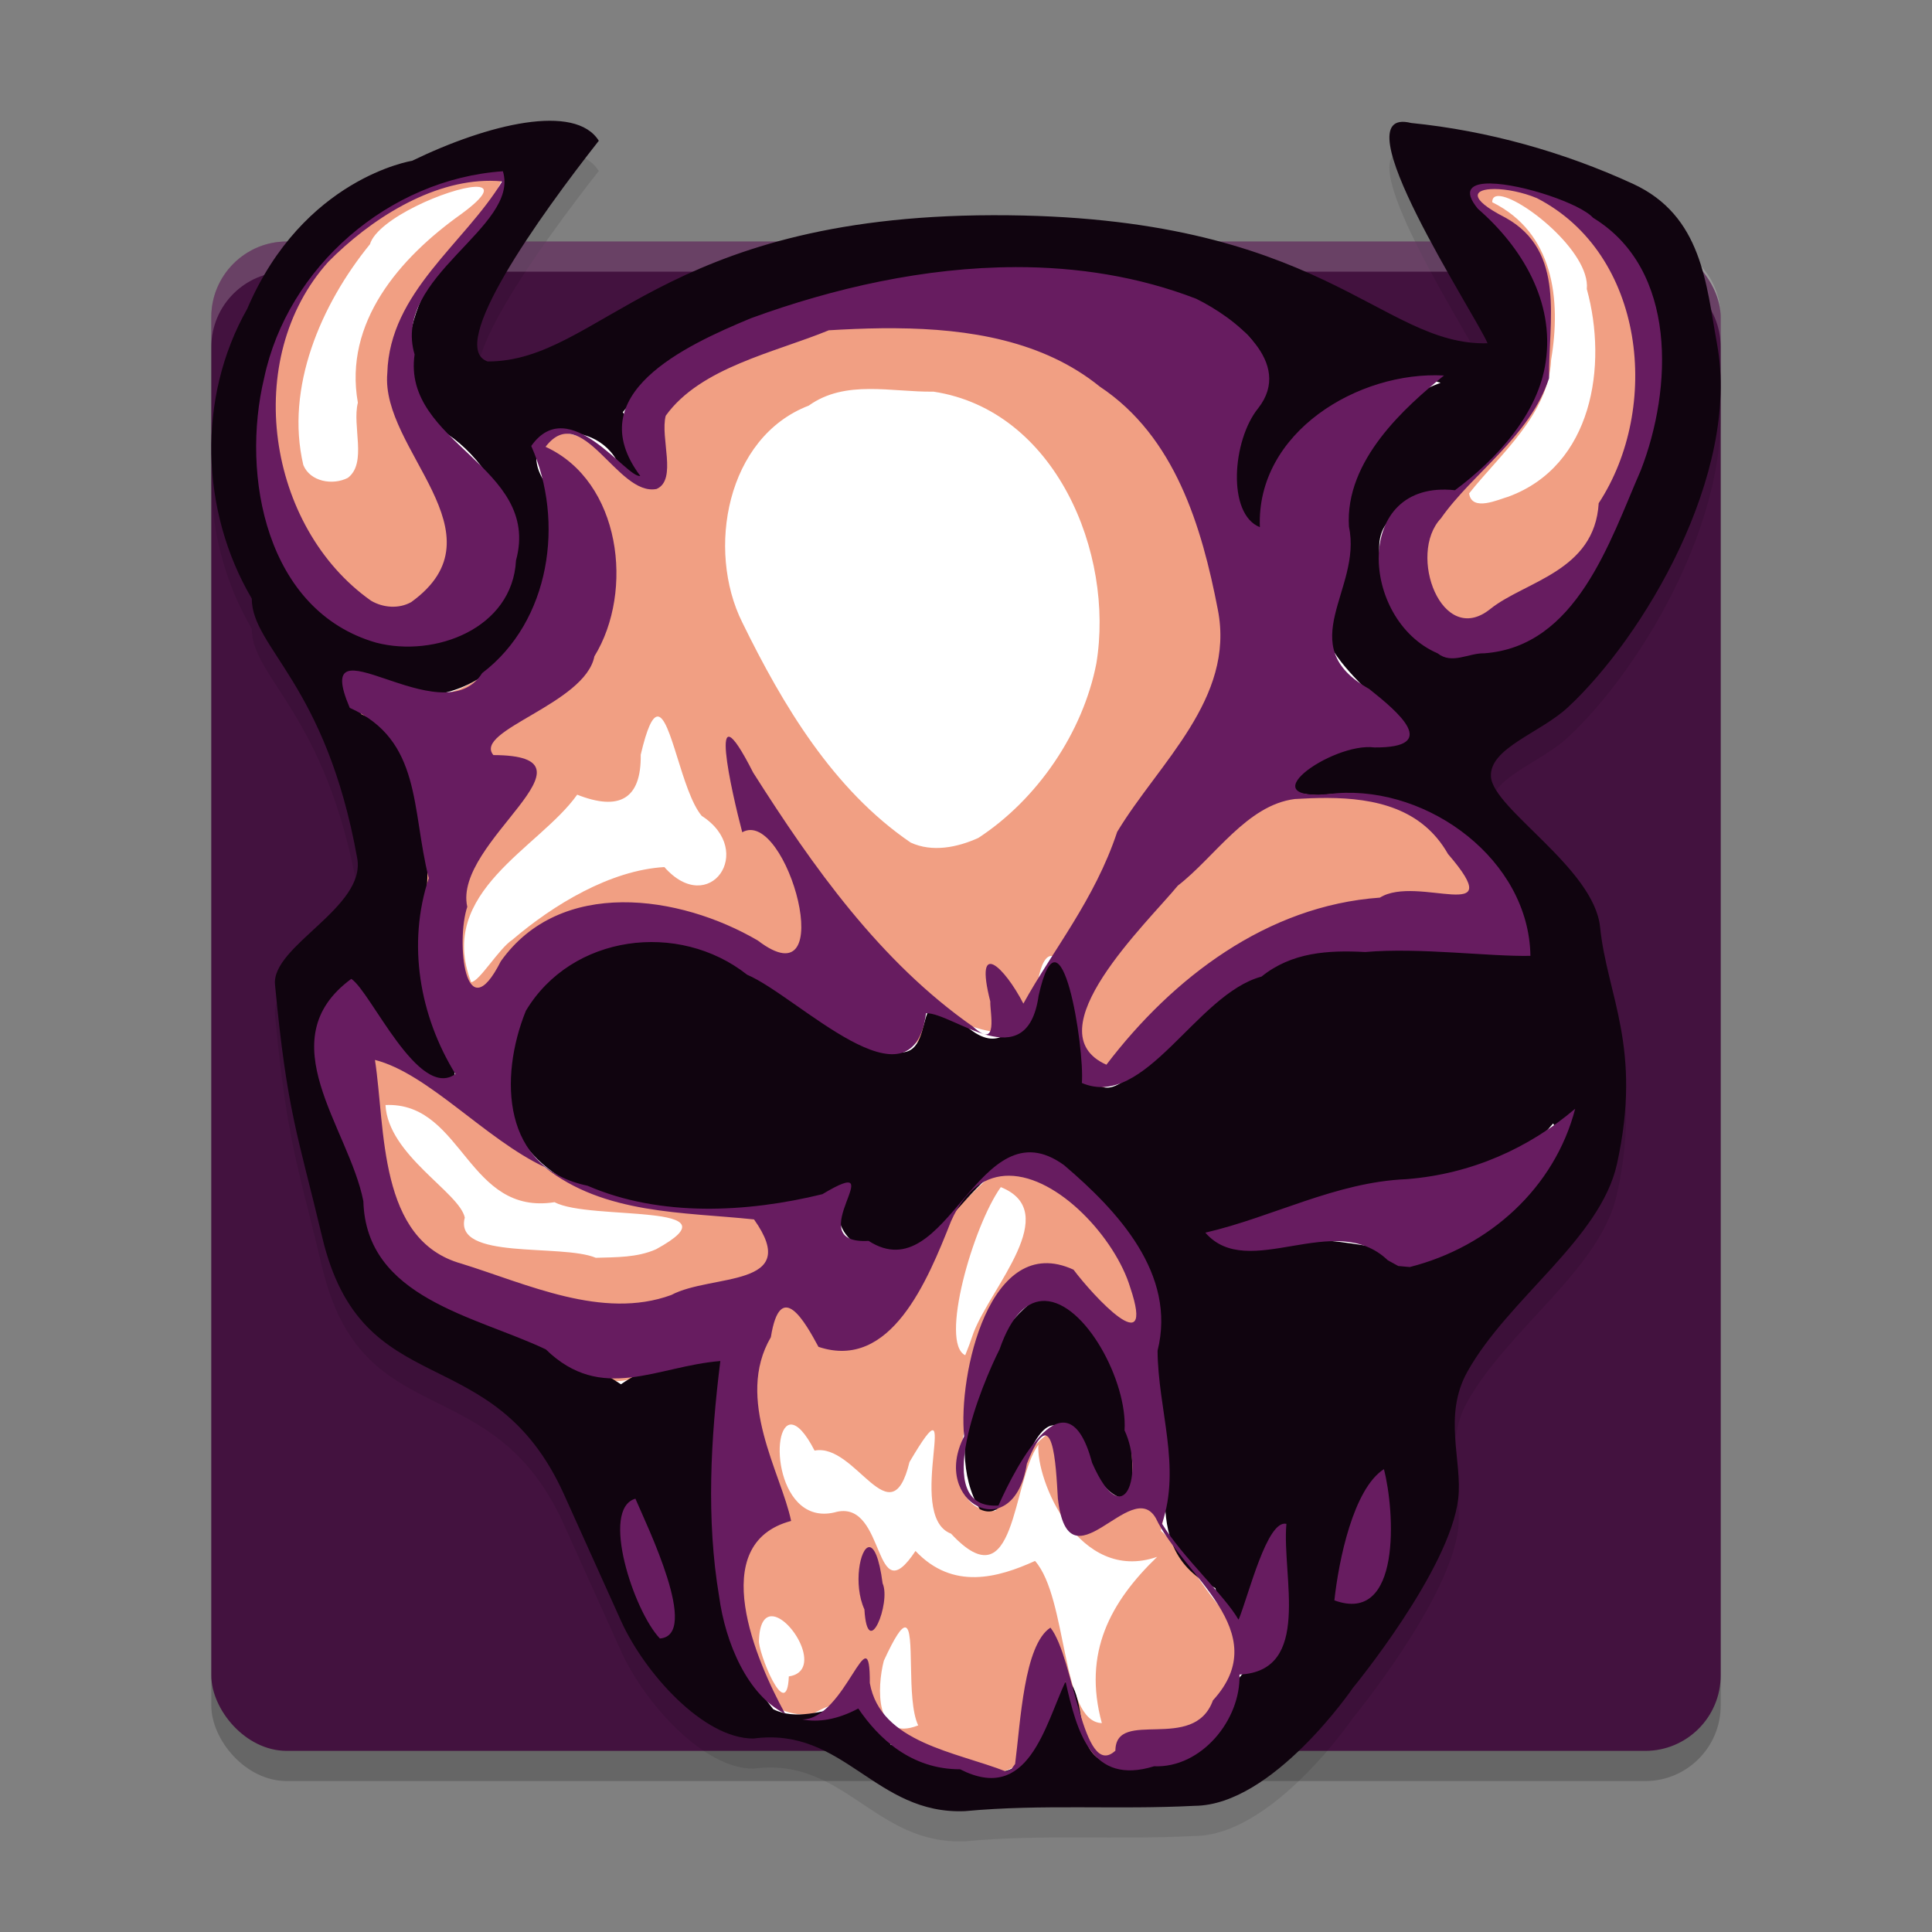 <svg xmlns="http://www.w3.org/2000/svg" width="64" height="64" version="1.1">
 <rect width="100%" height="100%" fill="#808080" stroke="none"/>
 <rect style="opacity:0.2" width="50" height="50" x="7" y="9" rx="2.5" ry="2.5"/>
 <rect style="fill:#43123f" width="50" height="50" x="7" y="8" rx="2.5" ry="2.5"/>
 <path style="opacity:0.1" d="m 18.203,5 c -1.256,0.004 -2.975,0.559 -4.551,1.324 0,0 -3.608,0.568 -5.461,4.906 -1.666,2.936 -1.554,6.706 0.148,9.598 0.005,1.64 2.457,2.803 3.496,8.605 0.292,1.631 -2.848,2.903 -2.727,4.184 0.403,4.257 0.759,4.972 1.562,8.359 1.333,5.615 5.638,3.266 8.012,8.531 l 1.887,4.184 c 0.773,1.715 2.731,3.908 4.391,3.898 3.013,-0.401 4.014,2.54 7.02,2.406 2.573,-0.239 5.007,-0.041 7.594,-0.176 2.594,-0.015 5.246,-3.91 5.246,-3.91 0,0 3.204,-3.894 3.484,-6.262 0.147,-1.238 -0.516,-2.743 0.305,-4.211 1.36,-2.432 4.409,-4.392 4.957,-6.883 0.849,-3.857 -0.332,-5.568 -0.562,-7.844 -0.198,-1.957 -3.554,-3.916 -3.613,-4.984 -0.052,-0.945 1.624,-1.442 2.543,-2.293 2.477,-2.295 5.741,-7.718 4.945,-12.047 C 56.518,10.425 56.394,8.144 54.089,7.085 51.804,6.035 49.281,5.328 46.746,5.074 44.285,4.457 48.887,11.428 49.277,12.371 45.689,12.457 43.857,8.104 32.882,8.128 21.853,8.153 19.874,12.976 16.156,12.972 14.764,12.498 17.881,8.149 19.836,5.664 19.542,5.194 18.956,4.997 18.203,5 Z"/>
 <path style="opacity:0.2;fill:#ffffff" d="M 9.5 8 C 8.115 8 7 9.115 7 10.5 L 7 11.5 C 7 10.115 8.115 9 9.5 9 L 54.5 9 C 55.885 9 57 10.115 57 11.5 L 57 10.5 C 57 9.115 55.885 8 54.5 8 L 9.5 8 z"/>
 <path style="fill:#ffffff" d="m 18.205,4.684 c -1.053,0.004 -2.733,0.521 -4.25,1.258 l -0.094,0.044 -0.102,0.016 c 0,0 -3.202,0.434 -4.938,4.498 l -0.014,0.036 -0.019,0.033 c -1.535,2.706 -1.432,6.237 0.146,8.917 l 0.094,0.159 v 0.183 c 7.376e-4,0.241 0.093,0.5 0.314,0.886 0.221,0.386 0.562,0.872 0.947,1.504 0.769,1.264 1.687,3.113 2.221,6.098 0.113,0.631 -0.118,1.212 -0.427,1.665 -0.309,0.453 -0.702,0.83 -1.076,1.179 -0.374,0.348 -0.73,0.668 -0.952,0.932 -0.222,0.265 -0.262,0.429 -0.259,0.465 0.4,4.227 0.738,4.856 1.547,8.266 0.623,2.627 1.737,3.182 3.253,3.943 1.516,0.761 3.449,1.657 4.715,4.465 l 1.888,4.184 c 0.343,0.761 0.989,1.69 1.712,2.384 0.723,0.695 1.522,1.113 2.045,1.11 1.689,-0.193 2.906,0.555 3.9,1.217 1.012,0.674 1.819,1.243 3.094,1.187 2.635,-0.241 5.071,-0.043 7.588,-0.175 h 0.017 0.017 c 0.951,-0.005 2.179,-0.841 3.113,-1.764 0.934,-0.923 1.566,-1.846 1.566,-1.846 l 0.017,-0.027 0.019,-0.025 c 0,0 0.78,-0.947 1.594,-2.182 0.814,-1.235 1.63,-2.795 1.74,-3.721 0.055,-0.468 -0.054,-1.131 -0.102,-1.9 -0.048,-0.769 -0.008,-1.678 0.49,-2.568 0.748,-1.337 1.887,-2.457 2.871,-3.544 0.984,-1.087 1.787,-2.127 2.012,-3.15 0.811,-3.687 -0.319,-5.156 -0.57,-7.629 -0.063,-0.618 -0.808,-1.56 -1.662,-2.412 -0.427,-0.426 -0.864,-0.833 -1.222,-1.233 -0.358,-0.4 -0.701,-0.762 -0.735,-1.373 -0.024,-0.44 0.172,-0.84 0.41,-1.118 0.238,-0.279 0.519,-0.48 0.806,-0.67 0.575,-0.379 1.192,-0.713 1.547,-1.042 1.151,-1.066 2.558,-2.946 3.545,-5.048 0.987,-2.102 1.55,-4.422 1.192,-6.374 -0.186,-1.013 -0.312,-2.032 -0.633,-2.868 -0.322,-0.836 -0.784,-1.483 -1.77,-1.936 -2.194,-1.008 -4.618,-1.678 -7.046,-1.93 0.077,0.424 0.385,1.212 0.806,2.056 0.434,0.868 0.963,1.799 1.409,2.573 0.446,0.774 0.782,1.307 0.947,1.706 l 0.38,0.921 -1.002,0.022 C 47.216,12.105 45.768,10.937 43.554,9.893 41.34,8.848 38.281,7.8 32.886,7.812 c -5.414,0.012 -8.518,1.182 -10.792,2.357 -2.274,1.175 -3.78,2.49 -5.94,2.488 h -0.116 l -0.107,-0.036 c -0.364,-0.124 -0.675,-0.481 -0.765,-0.826 -0.09,-0.345 -0.046,-0.659 0.033,-0.979 0.158,-0.639 0.503,-1.333 0.944,-2.089 0.755,-1.294 1.79,-2.662 2.695,-3.839 C 18.666,4.803 18.588,4.682 18.205,4.684 Z"/>
 <path style="fill:#f19f83" d="m 16.679,5.82 c -4.049,0.084 -7.615,3.554 -7.976,7.546 -0.502,3.02 0.479,7.001 3.865,7.824 1.444,0.342 3.247,-0.159 4.001,-1.508 1.617,-2.96 -1.839,-4.637 -2.99,-6.817 -1.018,-3.025 2.292,-4.816 3.1,-7.046 z m 32.149,0.343 c 0.149,1.337 2.986,2.869 2.374,4.967 0.256,2.161 -1.458,3.98 -3.056,5.217 -2.737,-0.25 -3.221,3.291 -1.11,4.75 0.949,1.06 2.83,0.221 3.945,-0.081 2.213,-2.533 3.843,-5.852 3.833,-9.251 0.289,-3.297 -2.896,-5.675 -5.987,-5.601 z m -33.016,0.026 c 0.363,0.014 0.327,0.273 -0.543,0.909 -2.027,1.444 -3.888,3.578 -3.414,6.242 -0.197,0.775 0.314,1.995 -0.331,2.489 -0.498,0.257 -1.249,0.131 -1.476,-0.424 -0.605,-2.565 0.587,-5.325 2.207,-7.314 0.255,-0.855 2.636,-1.866 3.48,-1.902 0.028,-0.001 0.054,-0.001 0.078,-4.28e-4 z m 33.829,0.304 c 0.72,9.854e-4 3.048,1.851 2.924,3.082 0.699,2.536 0.189,5.852 -2.598,6.878 -0.313,0.086 -1.216,0.516 -1.3,-0.109 1.054,-1.326 2.632,-2.621 2.715,-4.42 0.338,-1.994 0.088,-4.215 -1.95,-5.225 -0.003,-0.142 0.076,-0.206 0.209,-0.206 z M 33.277,9.09 c -2.236,0.018 -4.47,0.33 -6.605,0.969 -2,0.858 -7.144,2.042 -5.539,4.945 0.603,2.046 -0.753,0.445 -1.349,-0.289 -3.279,-1.587 -1.058,2.194 -1.576,3.828 -0.328,2.493 -2.613,5.353 -5.406,4.312 -2.356,-1.979 -1.278,1.525 0.375,1.657 1.143,1.985 1.036,4.919 0.777,7.317 -0.5,1.322 2.241,4.218 0.641,4.031 -1.897,0.086 -2.23,-3.823 -3.333,-2.868 -2.227,2.651 1.313,5.655 1.325,8.562 1.697,2.096 4.673,2.306 6.848,3.744 1.323,1.334 2.647,-0.723 4.215,-0.427 0.612,1.471 -0.228,4.191 0.071,6.119 0.164,2.021 0.476,5.984 3.177,5.804 2.28,-1.389 2.035,1.726 4.299,1.566 1.92,0.786 2.86,0.413 3.424,-1.567 0.639,-2.677 1.166,0.475 1.553,1.608 0.932,-0.021 1.864,-0.042 2.795,-0.063 1.993,-0.459 1.112,-3.406 3.06,-3.386 0.709,-0.523 0.099,-2.15 0.327,-3.071 0.253,-2.707 -1.102,1.208 -1.225,1.88 -0.822,-0.18 -1.724,-2.207 -2.677,-3.054 0.548,-2.2 -0.564,-4.29 -0.25,-6.537 0.155,-2.482 -2.007,-5.512 -4.563,-5.768 -2.039,0.992 -3.779,5.159 -6.115,2.106 0.649,-1.014 0.765,-1.628 -0.573,-0.646 -3.417,0.736 -7.388,0.414 -10.05,-2.077 -0.494,-2.552 0.148,-5.635 2.979,-6.472 2.629,-1.063 5.027,1.023 7.16,2.274 0.822,1.06 4.008,2.111 3.518,-0.147 0.95,0.058 3.423,2.008 3.774,-0.638 0.388,-2.93 1.746,0.593 1.409,1.827 -0.16,2.457 1.573,1.145 2.543,0.176 2.055,-2.01 4.706,-3.841 7.741,-3.447 1.553,-0.671 5.438,1.591 4.243,-1.177 -1.261,-2.885 -4.469,-4.192 -7.48,-3.837 -1.199,-1.877 5.789,-1.224 2.784,-2.998 -1.78,-1.342 -2.058,-2.883 -1.05,-4.752 -0.653,-2.5 1.661,-5.176 2.986,-6.102 -2.454,0.109 -5.621,1.654 -5.62,4.43 0.475,3.275 -1.598,-0.555 -1.09,-1.766 2.193,-2.539 0.042,-5.233 -2.819,-5.674 -1.399,-0.243 -2.827,-0.376 -4.258,-0.389 -0.149,-0.001 -0.298,-0.001 -0.447,-2.19e-4 z m -4.484,3.796 c 0.709,-0.004 1.439,0.098 2.132,0.088 4.031,0.612 5.999,5.336 5.393,9.004 -0.445,2.288 -1.955,4.503 -3.909,5.779 -0.691,0.314 -1.523,0.485 -2.242,0.154 -2.57,-1.754 -4.237,-4.555 -5.579,-7.295 -1.195,-2.4 -0.523,-6.133 2.202,-7.179 0.608,-0.436 1.295,-0.547 2.004,-0.551 z m -7.018,10.85 c 0.452,-0.044 0.802,2.492 1.469,3.29 1.812,1.166 0.246,3.378 -1.236,1.697 -1.777,0.101 -3.667,1.237 -5.034,2.407 -0.452,0.295 -1.089,1.384 -1.367,1.406 -1.157,-3.004 2.258,-4.438 3.513,-6.211 1.403,0.554 2.126,0.138 2.105,-1.324 0.21,-0.895 0.386,-1.248 0.55,-1.264 z M 12.889,36.603 c 2.45,0.01 2.627,3.67 5.483,3.221 1.149,0.626 6.224,-0.007 3.362,1.559 -0.626,0.279 -1.327,0.262 -1.997,0.283 -1.144,-0.479 -4.72,0.096 -4.34,-1.331 -0.176,-0.837 -2.539,-2.067 -2.627,-3.73 0.04,-0.002 0.08,-0.003 0.118,-0.002 z m 38.71,0.748 c -0.499,0.378 -3.035,1.869 -4.671,1.802 -2.407,0.097 -4.486,1.269 -6.806,1.711 1.068,1.252 4.213,-0.857 5.87,0.781 2.285,0.299 5.206,-1.918 5.607,-4.293 z m -18.446,1.974 c 2.058,0.828 -0.315,3.293 -0.9,4.814 l -0.146,0.414 -0.133,0.34 c -0.852,-0.403 0.252,-4.269 1.179,-5.568 z m 1.5,3.707 c 0.802,-0.032 1.616,0.51 1.97,1.719 0.684,1.16 1.784,7.044 -0.541,3.939 -0.775,-3.046 -2.464,-0.081 -3.104,1.36 -2.146,0.049 -0.807,-3.717 -0.317,-4.828 0.191,-1.379 1.084,-2.154 1.992,-2.19 z m -8.431,4.159 c 0.193,0.013 0.451,0.258 0.762,0.862 1.364,-0.267 2.525,2.937 3.144,0.379 1.869,-3.173 -0.213,1.777 1.377,2.373 2.172,2.333 1.998,-1.721 2.894,-2.947 -0.091,1.155 1.326,4.615 3.933,3.715 -1.544,1.489 -2.47,3.17 -1.832,5.507 -1.347,-0.038 -1.128,-4.146 -2.213,-5.372 -1.225,0.556 -2.72,0.983 -3.96,-0.33 -1.404,2.112 -0.965,-1.639 -2.592,-1.301 -2.027,0.584 -2.27,-2.938 -1.512,-2.887 z m 19.564,1.736 c -0.844,0.137 -1.118,2.775 -1.568,3.828 0.083,0.722 0.781,8.78e-4 1.069,-0.112 1.101,-0.717 0.296,-2.571 0.499,-3.717 z m -24.894,1.056 c -0.371,-0.015 0.028,3.191 0.67,3.914 1.486,1.194 -0.095,-2.343 -0.097,-2.831 -0.273,-0.772 -0.459,-1.078 -0.573,-1.083 z m 4.656,3.558 c 0.652,-0.033 1.746,1.819 0.583,1.993 -0.065,1.61 -1.036,-0.836 -0.989,-1.2 0.02,-0.562 0.188,-0.782 0.406,-0.793 z m 4.437,0.37 c 0.347,0.01 0.023,2.389 0.432,3.245 -1.446,0.569 -1.364,-1.277 -1.139,-2.141 0.368,-0.801 0.581,-1.108 0.706,-1.104 z"/>
 <path style="fill:#10040f" d="m 31.981,59.996 c -3.006,0.133 -4.009,-2.806 -7.022,-2.405 -1.66,0.009 -3.614,-2.183 -4.388,-3.899 L 18.685,49.508 C 16.311,44.243 12.004,46.593 10.672,40.977 9.868,37.59 9.513,36.873 9.11,32.617 8.988,31.336 12.126,30.064 11.834,28.433 10.795,22.631 8.345,21.469 8.34,19.828 6.637,16.936 6.524,13.167 8.189,10.231 10.042,5.892 13.653,5.326 13.653,5.326 c 2.521,-1.224 5.401,-1.914 6.183,-0.663 -1.955,2.486 -5.073,6.836 -3.681,7.311 3.719,0.004 5.7,-4.82 16.73,-4.845 10.975,-0.024 12.804,4.329 16.392,4.243 -0.39,-0.943 -4.991,-7.915 -2.531,-7.298 2.536,0.254 5.058,0.963 7.343,2.013 2.305,1.059 2.429,3.339 2.789,5.301 0.795,4.329 -2.466,9.752 -4.943,12.046 -0.919,0.851 -2.598,1.346 -2.546,2.291 0.059,1.069 3.418,3.03 3.616,4.987 0.231,2.276 1.409,3.983 0.56,7.841 -0.548,2.491 -3.595,4.452 -4.955,6.884 -0.821,1.468 -0.158,2.974 -0.305,4.212 -0.28,2.368 -3.484,6.259 -3.484,6.259 0,0 -2.652,3.897 -5.246,3.912 -2.586,0.135 -5.021,-0.064 -7.594,0.175 z m 2.102,-1.993 c 0.634,-1.183 1.309,-3.859 1.738,-1.048 0.103,1.133 0.614,1.711 1.789,1.385 1.015,0.123 1.935,-0.133 2.626,-0.92 0.354,-1.527 1.079,-2.404 2.163,-2.856 -0.063,-1.154 0.212,-3.168 -0.148,-3.709 -0.502,1.073 -1.299,4.693 -1.991,1.752 -2.829,-1.421 -0.947,-4.35 -2.074,-6.643 0.527,-2.662 -0.413,-5.265 -2.609,-6.958 -2.703,-2.41 -3.85,2.491 -6.143,2.619 -1.749,-0.275 -1.935,-1.583 -1.44,-2.336 -2.228,1.322 -5.064,0.921 -7.509,0.473 -2.622,-0.585 -4.479,-2.556 -3.493,-5.306 0.424,-2.494 3.684,-4.141 6.016,-3.189 2.287,0.735 4.005,2.695 6.208,3.421 2.088,0.984 0.763,-2.607 2.523,-0.955 2.284,2.404 2.376,-2.439 3.543,-1.996 0.705,1.569 0.151,6.365 2.761,3.28 2.078,-1.871 4.509,-3.983 7.523,-3.688 1.572,-0.173 3.926,0.206 4.984,0.133 -0.21,-3.224 -3.759,-5.509 -6.865,-5.119 -2.964,-0.096 1.636,-2.205 2.679,-1.922 -0.108,-1.377 -4.081,-3.101 -1.844,-5.195 -0.147,-2.5 0.528,-5.57 3.201,-6.546 -1.648,-0.551 -4.537,0.939 -5.494,2.771 -0.502,1.143 0.017,4.598 -1.051,1.568 -1.538,-2.157 2.608,-5.079 -0.8,-6.52 -2.912,-1.925 -6.611,-1.376 -9.914,-1.274 -3.535,0.605 -7.513,1.508 -9.832,4.431 0.655,0.816 1.097,3.73 -0.217,1.565 -0.914,-1.547 -3.739,-0.957 -2.188,1.007 0.584,2.668 -0.819,6.291 -3.779,6.78 -1.364,0.325 -4.248,-2.053 -2.469,0.658 2.601,1.025 2.231,4.488 2.103,6.852 -0.761,1.838 1.406,4.494 0.906,5.432 -2.447,0.214 -2.729,-5.445 -4.284,-2.116 -0.32,2.771 1.572,5.634 2.38,8.229 2.258,1.694 5.133,2.24 7.488,3.793 1.384,-0.966 4.505,-1.891 3.281,0.872 -0.092,3.352 -0.494,7.082 1.764,9.891 1.487,0.756 3.588,-1.342 3.887,1.177 1.301,0.118 3.769,1.873 4.582,0.205 z m -1.628,-8.009 c -1.292,-2.125 0.089,-6.058 2.276,-7.226 2.457,1.076 2.853,4.445 2.78,6.842 -1.578,0.438 -2.121,-4.598 -3.537,-1.226 -0.426,0.469 -0.6,2.047 -1.52,1.61 z m -10.236,3.642 c -0.334,-0.944 -0.674,-4.035 -1.472,-3.659 -0.185,0.52 0.847,5.583 1.472,3.659 z m 23.04,-0.961 c 1.251,-0.58 0.323,-2.388 0.637,-3.467 -0.613,-1.095 -1.433,2.866 -1.56,3.745 0.272,0.373 0.674,-0.334 0.923,-0.278 z m 2.695,-11.343 c 1.703,-0.442 4.157,-3.122 3.495,-4.115 -1.654,2.023 -4.662,1.762 -7.024,2.314 -0.99,0.634 -4.597,0.994 -3.905,1.704 2.227,-0.463 4.607,-0.066 6.672,0.435 l 0.337,-0.144 0.425,-0.195 z m 1.441,-19.908 c 2.655,-0.094 3.543,-3.214 4.548,-5.193 1.138,-2.568 1.622,-6.165 -0.509,-8.349 -0.931,-0.907 -4.094,-2.483 -4.623,-1.346 1.469,1.331 2.832,3.073 2.458,5.171 -0.008,1.568 -1.186,2.963 -2.3,3.982 -1.15,1.405 -3.874,0.559 -3.166,3.236 0.334,1.595 1.815,3.282 3.592,2.499 z M 15.307,20.865 C 18.215,19.438 16.888,15.591 14.609,14.243 12.219,12.02 14.243,8.569 16.28,6.874 17.974,4.625 13.289,6.518 12.567,7.137 8.633,9.628 7.474,15.486 9.939,19.35 c 1.16,1.653 3.503,2.467 5.368,1.515 z"/>
 <path style="fill:#671c60" d="m 16.66,5.673 c -3.774,0.259 -7.133,3.171 -7.91,6.85 -0.776,3.224 0.063,7.722 3.715,8.767 1.945,0.503 4.511,-0.471 4.628,-2.724 0.853,-3.124 -3.783,-3.882 -3.359,-6.824 -0.765,-2.578 3.495,-4.208 2.925,-6.069 z m -0.419,0.316 c 0.132,4.466e-4 0.264,0.007 0.395,0.019 -1.251,2.067 -3.728,3.665 -3.806,6.351 -0.231,2.548 3.932,5.316 0.793,7.586 -0.412,0.232 -0.935,0.188 -1.331,-0.045 C 8.84,17.465 7.996,11.874 10.875,8.674 12.25,7.283 14.261,5.983 16.241,5.989 Z m 33.141,0.089 c -0.629,-0.01 -0.943,0.21 -0.426,0.837 1.468,1.277 2.54,3.08 2.249,5.063 -0.246,1.734 -1.622,3.228 -3.007,4.261 -3.391,-0.366 -3.15,4.3 -0.575,5.403 0.472,0.379 1.033,-0.014 1.543,-2.2e-4 3.06,-0.221 4.154,-3.692 5.189,-6.067 C 55.402,12.882 55.577,8.922 52.773,7.215 52.356,6.748 50.431,6.095 49.382,6.079 Z m 0.117,0.183 c 0.399,4.512e-4 0.949,0.107 1.415,0.304 3.586,1.846 4.119,6.938 2.045,10.104 -0.136,2.263 -2.432,2.579 -3.591,3.504 -1.604,1.294 -2.76,-1.812 -1.635,-3.002 1.062,-1.517 2.941,-2.699 3.582,-4.642 -0.028,-1.878 0.578,-4.207 -1.453,-5.323 -1.273,-0.652 -1.028,-0.945 -0.363,-0.944 z m -15.859,2.588 c -2.988,0.005 -6.009,0.686 -8.768,1.694 -2.178,0.907 -5.688,2.514 -3.662,5.223 -0.453,0.088 -2.357,-2.775 -3.612,-0.992 1.112,2.497 0.633,5.809 -1.625,7.523 -1.342,2.125 -5.729,-1.996 -4.387,1.151 2.388,1.072 2.038,3.351 2.617,5.643 -0.718,2.174 -0.308,4.554 0.884,6.488 -1.225,0.881 -2.802,-2.732 -3.45,-3.153 -2.76,2.029 -0.082,4.921 0.4,7.363 0.088,3.217 3.702,3.799 6.044,4.911 1.851,1.801 3.673,0.554 5.781,0.386 -0.318,2.557 -0.473,5.23 -0.04,7.8 0.206,1.525 0.935,3.27 2.187,3.885 -0.95,-1.729 -2.647,-5.632 0.198,-6.388 -0.331,-1.589 -1.872,-4.033 -0.671,-6.088 0.316,-1.984 1.143,-0.481 1.577,0.321 2.393,0.8 3.61,-2.185 4.391,-4.16 0.483,-1.087 1.174,-1.511 1.918,-1.509 1.636,0.006 3.527,2.077 4.018,3.702 0.853,2.533 -1.236,0.269 -1.878,-0.589 -2.792,-1.287 -3.83,3.521 -3.623,5.52 -1.136,2.197 1.636,3.676 2.077,0.907 0.875,-2.218 0.962,0.061 1.027,1.149 0.355,3.103 2.432,-0.766 3.246,0.657 0.885,1.876 3.98,3.751 1.891,6.034 -0.636,1.755 -3.221,0.241 -3.231,1.666 -1.094,1.011 -1.358,-3.081 -2.152,-4.075 -0.878,0.569 -0.99,3.12 -1.17,4.516 l -0.127,0.171 -0.172,0.079 c -1.672,-0.656 -4.161,-0.955 -4.514,-2.93 0.011,-2.381 -0.8,1.201 -2.239,1.205 0.541,0.102 1.16,0.008 1.857,-0.362 0.676,0.996 1.755,2.015 3.374,2.013 2.255,1.155 2.802,-1.429 3.491,-2.908 0.379,1.673 0.848,3.454 2.934,2.808 1.558,0.066 2.873,-1.529 2.829,-3.038 2.42,-0.113 1.397,-3.261 1.554,-4.993 -0.641,-0.151 -1.249,2.362 -1.585,3.179 -0.451,-0.8 -1.855,-2.067 -2.536,-3.184 0.641,-1.886 -0.134,-3.793 -0.147,-5.731 0.636,-2.542 -1.321,-4.634 -3.1,-6.148 -2.855,-2.066 -3.843,4.199 -6.473,2.511 -2.372,0.138 0.905,-3.006 -1.531,-1.547 -2.486,0.61 -5.376,0.764 -7.778,-0.28 -2.832,-0.589 -2.938,-3.582 -2.045,-5.793 1.514,-2.534 5.063,-2.989 7.332,-1.196 1.686,0.715 5.467,4.67 5.926,1.274 0.89,-0.023 3.339,2.164 3.729,-0.582 0.736,-3.302 1.527,1.732 1.432,2.893 2.097,0.899 3.783,-2.943 5.951,-3.524 1.004,-0.81 2.211,-0.879 3.434,-0.814 1.801,-0.156 4.11,0.155 5.474,0.127 -0.046,-3.156 -3.341,-5.613 -6.411,-5.388 -3.127,0.39 -0.15,-1.703 1.242,-1.516 2.203,0.016 0.79,-1.173 -0.173,-1.938 -2.574,-1.45 -0.223,-3.297 -0.669,-5.372 -0.142,-2.209 1.892,-3.988 3.148,-5.011 -2.834,-0.154 -6.225,1.881 -6.099,5.024 -1.094,-0.433 -0.916,-2.882 -0.054,-3.942 1.181,-1.511 -0.779,-2.992 -2.052,-3.623 -1.918,-0.741 -3.947,-1.054 -5.991,-1.05 z m -3.959,2.025 c 2.41,0.019 4.875,0.41 6.754,1.935 2.489,1.652 3.377,4.634 3.909,7.395 0.574,2.94 -1.965,5.074 -3.336,7.353 -0.746,2.254 -2.148,3.941 -3.107,5.689 -0.623,-1.208 -1.639,-2.194 -1.096,-0.071 -0.019,0.347 0.293,1.635 -0.575,0.832 -3.073,-2.146 -5.301,-5.294 -7.282,-8.417 -1.574,-3.099 -0.695,0.715 -0.36,1.98 1.475,-0.838 3.282,5.702 0.513,3.584 -2.591,-1.515 -6.541,-2.089 -8.512,0.691 -1.189,2.355 -1.489,-0.67 -1.11,-1.806 -0.487,-2.153 4.736,-5.014 0.865,-5.026 -0.684,-0.815 3.038,-1.691 3.346,-3.271 1.327,-2.159 0.879,-5.8 -1.618,-6.941 1.209,-1.573 2.386,1.66 3.68,1.396 0.689,-0.304 0.11,-1.695 0.301,-2.425 1.153,-1.605 3.618,-2.095 5.402,-2.831 0.569,-0.034 1.154,-0.06 1.745,-0.067 0.16,-0.002 0.32,-0.002 0.481,-8.54e-4 z m 14.294,15.559 c 1.575,0.008 3.131,0.342 3.992,1.857 2.084,2.42 -1.02,0.667 -2.256,1.445 -3.742,0.264 -6.871,2.661 -9.06,5.535 -2.448,-1.092 1.361,-4.706 2.365,-5.931 1.217,-0.938 2.287,-2.67 3.874,-2.87 0.357,-0.022 0.721,-0.038 1.085,-0.036 z m -31.553,8.679 c 1.759,0.445 3.66,2.629 5.618,3.548 1.963,1.572 4.605,1.488 6.938,1.735 1.621,2.282 -1.413,1.793 -2.742,2.504 -2.28,0.832 -4.78,-0.368 -6.955,-1.041 -2.764,-0.775 -2.507,-4.454 -2.86,-6.746 z m 39.759,1.615 c -1.539,1.308 -3.437,2.165 -5.585,2.334 -2.353,0.097 -4.443,1.259 -6.668,1.772 1.424,1.643 4.275,-0.776 6.044,0.914 l 0.347,0.191 0.382,0.034 c 2.644,-0.67 4.801,-2.633 5.48,-5.246 z m -17.563,6.368 c 1.324,0.039 2.737,2.665 2.634,4.287 0.656,1.403 -0.005,3.503 -1.073,1.079 -0.829,-3.114 -2.481,0.011 -3.105,1.412 -2.31,0.149 -0.517,-4.081 0.037,-5.173 0.406,-1.177 0.949,-1.622 1.508,-1.605 z m 11.226,5.572 c -1.013,0.653 -1.497,3.018 -1.641,4.347 2.233,0.818 2.003,-2.958 1.641,-4.347 z m -24.795,0.979 c -1.172,0.336 -0.054,3.728 0.811,4.631 1.344,-0.103 -0.422,-3.719 -0.811,-4.631 z m 7.741,1.605 c -0.299,0.014 -0.532,1.235 -0.155,2.063 0.103,1.76 0.888,-0.232 0.603,-0.862 -0.116,-0.885 -0.291,-1.209 -0.448,-1.201 z"/>
</svg>
